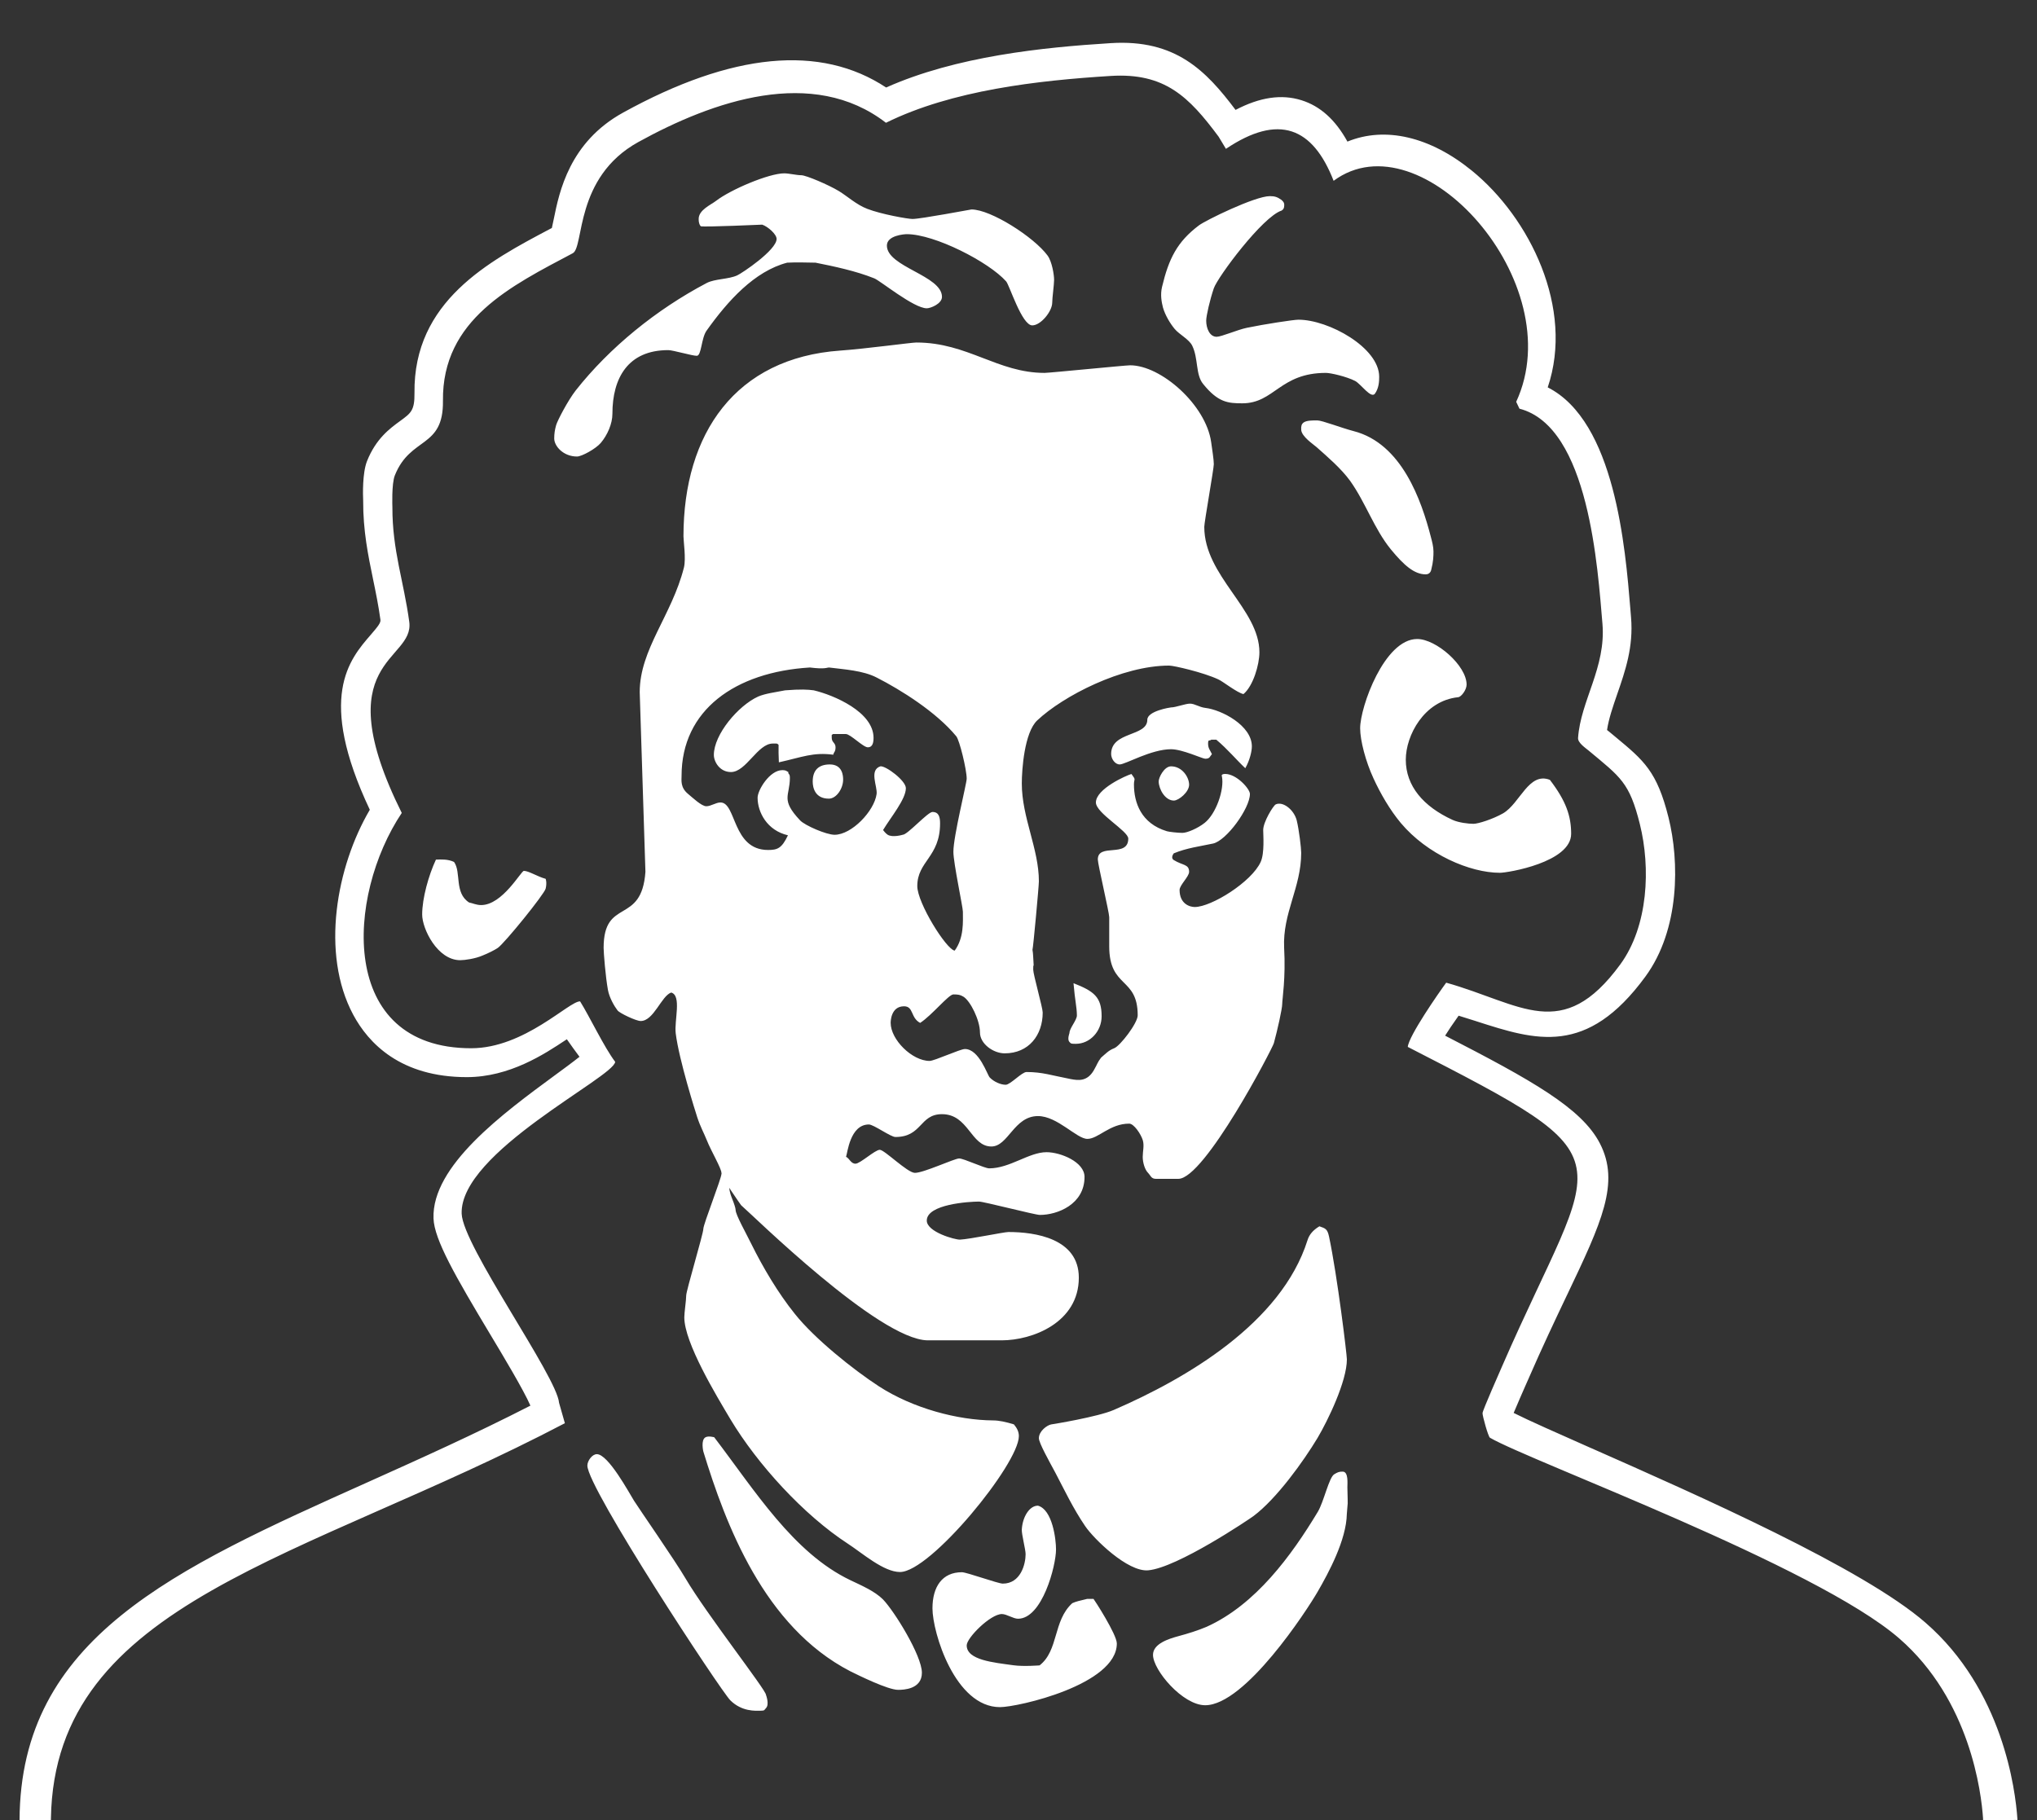 <?xml version="1.0" encoding="utf-8"?>
<!-- Generator: Adobe Illustrator 16.0.0, SVG Export Plug-In . SVG Version: 6.00 Build 0)  -->
<!DOCTYPE svg PUBLIC "-//W3C//DTD SVG 1.1//EN" "http://www.w3.org/Graphics/SVG/1.1/DTD/svg11.dtd">
<svg version="1.1" id="Ebene_1" xmlns="http://www.w3.org/2000/svg" xmlns:xlink="http://www.w3.org/1999/xlink" x="0px" y="0px"
	 width="396.449px" height="354.33px" viewBox="0 0 396.449 354.33" enable-background="new 0 0 396.449 354.33"
	 xml:space="preserve">
<rect x="0" y="0" width="396.449" height="354.33" fill="#333333" stroke="none"/>
<path fill="#FFFFFF" d="M3.805,354.32c0.13-35.479,29.942-48.845,67.687-65.772c10.314-4.633,20.911-9.388,31.738-14.936
	c-1.282-2.979-5.392-9.828-7.758-13.766c-6.814-11.363-10.962-18.551-11.101-22.679c-0.358-10.236,13.502-20.426,23.623-27.864
	c1.589-1.161,3.446-2.526,4.792-3.597c-0.802-1.076-1.64-2.228-2.462-3.41c-0.097,0.065-0.195,0.132-0.289,0.187
	c-4.058,2.687-10.847,7.183-19.182,7.183c-12.902,0-19.146-6.606-22.114-12.156c-6.387-11.945-3.245-28.862,3.234-39.887
	c-10.336-21.928-3.998-29.238,0.216-34.096c1.453-1.678,1.927-2.329,1.852-2.883c-0.375-2.758-0.911-5.357-1.43-7.868
	c-0.963-4.66-1.957-9.464-1.931-15.327c-0.055-1.154-0.162-5.4,0.751-7.696c1.747-4.387,4.458-6.358,6.436-7.8
	c2.124-1.544,2.839-2.064,2.8-5.437c-0.226-17.877,14.497-25.665,26.326-31.922l0.411-0.214c0.134-0.556,0.292-1.339,0.382-1.79
	c1.058-5.207,3.022-14.896,13.457-20.656c21.211-11.702,38.434-13.347,51.217-4.899c13.643-6.086,30.485-7.815,43.735-8.638
	c12.596-0.788,18.525,5.358,24.273,12.998c4.753-2.486,8.96-3.099,12.832-1.881c3.651,1.146,6.593,3.786,8.941,8.049
	c7.334-2.994,16.039-0.994,24.212,5.652c11.277,9.168,19.966,26.792,14.771,42.19c13.094,6.629,15.103,31.176,16.091,43.245
	l0.123,1.524c0.491,5.767-1.126,10.432-2.693,14.946c-0.845,2.455-1.644,4.754-1.978,6.981c0.036,0.029,0.075,0.059,0.116,0.09
	c0.147,0.115,0.297,0.228,0.412,0.33l1.115,0.926c5.553,4.605,8.082,6.708,10.326,15.695c2.128,8.533,2.232,21.761-4.506,30.956
	c-11.426,15.601-21.353,12.405-32.842,8.713l-0.163-0.056c-1.091-0.351-2.201-0.699-3.345-1.048c-1.215,1.7-2.047,2.964-2.628,3.888
	c16.813,8.658,26.563,14.077,30.117,20.961c3.99,7.713,0.303,15.461-6.391,29.532l-0.051,0.098
	c-2.235,4.703-4.778,10.044-7.563,16.456l-0.484,1.093c-0.467,1.057-1.505,3.427-2.287,5.297c2.875,1.449,8.349,3.87,14.992,6.813
	l0.129,0.051c21.028,9.296,52.802,23.332,65.015,33.949c15.094,13.11,17.52,32.567,17.904,38.22l0.009,0.191l-6.688,0.074
	l-0.009-0.392c-0.333-4.953-2.488-23.007-16.33-35.028c-16.241-14.106-71.579-34.382-79.636-39.049
	c-0.34-0.203-1.463-4.252-1.445-4.788c0.016-0.549,3.389-8.14,3.851-9.222c18.614-42.739,26.012-39.279-18.4-62.067
	c0.194-2.143,6.014-10.515,7.478-12.501c14.63,4.111,22.581,11.878,33.879-3.553c5.462-7.476,5.926-18.833,3.812-27.303
	c-2.032-8.134-3.715-9.11-10.005-14.353c-0.592-0.494-2.09-1.492-2.024-2.425c0.495-7.261,5.462-13.725,4.747-22.23
	c-0.912-10.549-2.553-38.355-16.156-41.867l-0.631-1.336c10.723-23.158-18.492-55.663-35.534-43.017
	c-4.06-10.428-10.684-13.118-20.958-6.224l-1.423-2.366c-5.787-7.782-10.477-12.48-21.012-11.823
	c-14.179,0.886-30.866,2.763-43.732,9.117c-14.266-11.026-33.672-4.266-48.206,3.755c-12.453,6.878-10.491,20.441-12.75,21.639
	C99.576,55.612,86.011,62.16,86.21,78.037c0.113,9.33-6.327,6.873-9.367,14.506c-0.66,1.648-0.473,6.18-0.473,6.18
	c-0.027,8.415,2.22,14.42,3.284,22.329c1.037,7.754-16.348,7.267-1.462,37.189c-10.796,16.159-12.494,45.802,13.513,45.802
	c10.367,0,19.094-9.235,21.198-9.121c1.861,2.975,4.702,8.969,6.828,11.766c-0.24,3.011-30.29,17.618-29.88,29.559
	c0.223,6.283,18.536,31.667,18.959,36.822l1.128,3.961C59.263,303.627,10.614,311.661,9.912,353.94l-0.009,0.388L3.805,354.32z
	 M116.161,283.056c2.226,0,6.308,7.581,7.234,9.063c0.738,1.199,8.051,11.74,9.995,15.076c4.108,6.982,15.708,21.783,15.687,22.708
	c0,0,0.724,1.89-0.012,2.599c-0.33,0.33-0.162,0.496-1.09,0.496c-0.922,0-3.564,0.213-5.827-2.017
	c-1.833-1.798-27.832-41.317-27.832-45.706C114.317,284.353,115.243,283.056,116.161,283.056z M137.303,279.772
	c0.573-0.325,1.701-0.008,1.701-0.008c7.927,10.4,15.389,22.503,26.488,27.818c2.133,1.017,4.726,2.122,6.344,3.735
	c2.214,2.272,7.587,10.961,7.587,14.285c0,3.236-3.604,3.33-4.625,3.33c-1.993,0-7.669-2.805-9.328-3.626
	c-16.79-8.688-24.235-28.56-28.588-42.782C136.885,282.525,136.352,280.304,137.303,279.772z M84.843,167.324
	c1.025-0.029,2.312-0.118,3.523,0.455c1.443,1.994,0.004,6.02,2.932,7.895c0.71,0.133,1.412,0.499,2.34,0.499
	c4.162,0,7.771-6.656,8.323-6.656c0.926,0,2.632,1.11,4.235,1.549c0,0,0.292,0.706,0,1.913c-0.265,1.082-7.996,10.636-9.332,11.548
	c-0.6,0.4-1.816,1.021-2.976,1.479c-1.375,0.598-3.396,0.897-4.319,0.897c-4.442,0-7.404-6.108-7.404-8.881
	C82.164,174.828,83.429,170.36,84.843,167.324z M202.013,293.082c2.84,0.796,3.514,6.572,3.514,8.516
	c0,3.198-2.689,13.492-7.398,13.492c-0.927,0-2.22-0.914-3.138-0.914c-2.223,0-6.848,4.621-6.848,6.1c0,2.87,5.262,3.337,9.08,3.868
	c1.967,0.282,5.108,0.024,5.108,0.024c3.732-2.921,2.594-8.673,6.358-12.104c0.731-0.333,1.455-0.493,2.886-0.832h1.252
	c0.137,0.13,4.535,6.918,4.535,8.674c0,8.043-19.278,12.391-22.741,12.391c-8.742,0-13.14-14.521-13.14-19.235
	c0-4.202,1.902-7.026,5.726-7.026c0.935,0,7.04,2.218,7.958,2.218c3.475,0,4.443-3.786,4.443-5.733c0-0.922-0.794-3.886-0.74-4.803
	C199.01,295.241,200.369,293.074,202.013,293.082z M261.344,286.454c1.12,0.041,0.887,2.313,0.887,3.06
	c0.103,4.483,0.103,2.127-0.105,5.167c-0.09,5.069-3.538,11.452-5.707,15.198c-2.089,3.604-14.088,22.048-21.858,22.048
	c-4.39,0-10.159-6.846-10.159-9.808c0-2.165,3.048-3.123,4.942-3.637c1.893-0.508,3.813-1.106,5.526-1.838
	c9.518-4.308,16.477-13.847,21.605-22.363c1.179-1.965,2.178-6.727,3.211-7.32C260.269,286.62,260.574,286.433,261.344,286.454z
	 M256.785,238.702c1.154,0.404,1.552,0.484,1.877,1.997c1.626,7.686,3.472,22.975,3.472,23.906c0,4.25-3.683,11.878-5.715,15.305
	c-2.731,4.532-7.934,11.803-12.46,15.196c-0.871,0.645-14.842,10.062-20.493,10.559c-3.999,0.354-10.566-6.112-12.248-8.575
	c-2.358-3.451-4.099-7.152-5.805-10.394c-1.213-2.262-3.222-5.824-3.222-6.745c0-1.386,1.605-2.535,2.375-2.68
	c0.375-0.049,9.072-1.471,12.177-2.812c14.095-6.104,32.629-16.903,37.726-33.043C254.794,240.356,255.508,239.472,256.785,238.702z
	 M214.403,197.816c0,2.963-2.31,5.364-4.992,5.364c-0.926,0-0.949,0.004-1.3-0.396c-0.423-0.502,0.032-1.686,0.032-1.686
	c-0.024-0.925,1.471-2.539,1.447-3.461c-0.019-1.686-0.367-2.759-0.659-6.256C212.908,192.937,214.403,194.07,214.403,197.816z
	 M227.912,149.168c2.122,0,3.471,2.033,3.52,3.518c0.051,1.464-2.039,3.145-2.965,3.145c-1.709,0-2.921-2.203-2.962-3.702
	C225.48,151.39,226.57,149.168,227.912,149.168z M231.601,136.965c0.928,0,1.79,0.689,2.991,0.831
	c3.146,0.366,9.05,3.417,9.05,7.487c0,0.925-0.39,2.679-1.277,4.251c-1.643-1.53-3.471-3.742-5.643-5.551h-0.99
	c-0.293,0.322-0.609-0.179-0.609,0.749c0,0.925,0.349,1.209,0.747,2.058c-0.43,0.481-0.373,0.899-1.31,0.899
	c-0.543,0-4.428-1.85-6.648-1.85c-3.876,0-8.884,2.959-9.99,2.959c-0.934,0-1.666-1.11-1.666-2.033c0-4.442,7.039-3.331,7.039-6.661
	c0-1.713,4.479-2.405,4.617-2.405C228.83,137.699,230.692,136.965,231.601,136.965z M275.82,124.384
	c3.691,0,9.616,5.173,9.616,8.879c0,1.014-1.039,2.399-1.642,2.449c-6.67,0.696-10.193,7.488-10.193,12.162
	c0,5.134,3.431,9.121,9.112,11.725c1.203,0.544,3.122,0.758,4.048,0.758c0.927,0,3.773-0.9,5.796-2.054
	c3.285-1.938,4.975-8.104,9.088-6.502c3.139,4.102,4.138,7.03,4.138,10.506c0,5.545-12.34,7.584-13.867,7.584
	c-5.828,0-14.15-3.583-19.279-9.687c-2.131-2.546-4-5.797-5.324-8.693c-1.521-3.274-2.595-7.385-2.595-9.745
	C264.717,137.604,269.431,124.384,275.82,124.384z M256.394,81.834c0.925,0,4.779,1.496,7.07,2.086
	c9.364,2.415,13.185,13.494,15.029,20.641c0.22,0.829,0.496,1.862,0.496,2.792c0,0.922-0.032,2.012-0.439,3.562
	c0,0-0.136,0.886-1.064,0.886c-2.219,0-4.219-1.73-6.804-4.878c-3.235-3.974-4.918-9.121-7.916-13.325
	c-1.756-2.405-4.341-4.619-6.512-6.549c-0.658-0.588-2.893-2.027-3.008-3.367c-0.058-0.752,0.105-1.153,0.408-1.395
	C254.247,81.809,255.476,81.834,256.394,81.834z M164.094,151.76c0,1.711-1.292,3.699-2.781,3.699c-2.678,0-3.141-2.125-3.141-3.328
	c0-2.222,1.162-3.332,3.328-3.332C164.005,148.798,164.094,151.063,164.094,151.76z M158.377,134.374
	c-1.162-0.156-2.52-0.24-5.576,0c-1.877,0.37-3.857,0.614-5.252,1.215c-3.877,1.757-8.616,7.382-8.616,11.361
	c0,1.295,1.113,3.33,3.328,3.33c2.968,0,5.186-5.547,8.142-5.547c0.932,0,0.8-0.057,1.126,0.253
	c-0.012,1.041-0.012,2.146,0.058,3.404c4.601-1.027,6.657-1.994,10.591-1.484c0.068-0.51,0.438-0.51,0.438-1.438
	c0-0.921-0.74-0.921-0.74-1.849c0-0.918-0.056-0.42,0.248-0.739h2.48c0.928,0.004,3.373,2.588,4.304,2.588
	c0.922,0,1.105-0.921,1.105-1.849C170.011,138.579,162.285,135.298,158.377,134.374z M249.923,184.498
	c0.327,5.911-0.373,9.995-0.373,10.917c0,0.932-0.927,5.085-1.626,7.639c-0.268,1.015-13.491,26.408-18.581,26.408h-4.39
	c-0.919,0-1.017-0.661-1.529-1.177c-0.601-0.601-1.024-1.975-1.024-3.089c0-1.109,0.334-2.205,0.008-3.274
	c-0.36-1.159-1.714-3.204-2.642-3.204c-3.787,0-6.015,2.969-8.136,2.969c-2.087,0-5.827-4.441-9.614-4.441
	c-4.677,0-5.786,5.92-9.071,5.92c-4.015,0-4.438-6.291-9.616-6.291c-4.389,0-3.835,4.443-9.06,4.443
	c-0.926,0-4.238-2.436-5.161-2.436c-3.698,0-4.17,5.638-4.45,6.295c0.649,0.271,0.918,1.338,1.836,1.338
	c0.927,0,3.8-2.704,4.732-2.704c0.918,0,5.339,4.443,6.808,4.488c1.657,0.049,7.717-2.802,8.639-2.802
	c0.932,0,4.918,1.925,5.85,1.925c4.019,0,7.73-3.146,11.156-3.146c2.726,0,7.397,1.895,7.397,4.813c0,5.315-5.233,7.399-8.69,7.399
	c-0.936,0-10.919-2.598-11.839-2.598c-1.942,0-10.172,0.512-10.172,3.697c0,2.226,5.501,3.748,6.465,3.708
	c2.001-0.101,8.52-1.48,9.438-1.48c5.172,0,13.687,1.243,13.687,8.88c0,8.738-9.013,12.205-15.029,12.205h-14.422
	c-9.531-0.172-34.111-24.459-36.272-26.297c0,0-3.826-5.336-3.826-6.258s-1.976-4.191-2.857-6.406
	c-0.553-1.385-1.248-2.604-1.857-4.462c-0.337-1.044-3.547-11.151-4.189-16.323c-0.313-2.502,1.198-7.368-0.883-7.957
	c-1.921,0.672-3.393,5.544-5.934,5.544c-0.927,0-4.129-1.55-4.499-2.051c-0.646-0.838-1.609-2.489-1.882-4.018
	c-0.462-2.535-0.837-7.247-0.837-8.162c0-9.901,7.397-4.32,8.137-14.811l-1.111-34.96c0-8.369,6.247-14.936,8.608-24.277
	c0.419-1.758-0.093-5.134-0.093-6.061c0-20.07,10.166-34.726,30.51-36.161c4.755-0.329,13.879-1.571,14.81-1.571
	c9.994,0,15.81,5.915,24.966,5.915c0.919,0,15.722-1.479,16.65-1.479c6.013,0,14.751,7.698,15.768,14.963
	c0.187,1.426,0.513,3.351,0.513,4.276c0,0.926-1.854,11.288-1.854,12.206c0,9.579,10.729,16.008,10.729,24.421
	c0,2.406-1.22,6.57-3.105,8.133c-1.283-0.277-4.047-2.51-4.924-2.875c-2.873-1.343-8.613-2.673-9.544-2.673
	c-9.152,0-20.637,5.918-25.68,10.681c-2.485,2.357-2.991,9.533-2.991,12.262c0,6.612,3.324,12.716,3.324,19.053
	c0,0.924-1.111,13.009-1.247,13.33c0.144,0.69,0.144,1.821,0.23,2.966c-0.088,0.402-0.084-0.016-0.084,0.909
	c0,0.923,1.845,7.397,1.845,8.32c0,4.44-2.732,7.957-7.397,7.957c-2.215,0-4.813-1.854-4.813-4.068c0-2.362-1.853-6.133-3.231-6.968
	c-0.609-0.364-1.019-0.434-1.942-0.434c-0.931,0-4.153,4.041-6.466,5.544c-1.899-0.991-1.24-3.233-3.137-3.233
	c-2.592,0-2.605,3.006-2.605,3.233c0,3.246,4.165,7.401,7.583,7.401c0.923,0,5.946-2.318,6.865-2.318
	c2.779,0,4.365,5.065,4.828,5.532c0.829,0.873,2.175,1.427,3.105,1.427c0.918,0,3.14-2.48,4.062-2.48
	c3.098,0,4.819,0.647,8.583,1.369c1.535,0.294,3.218,0.485,4.496-1.677c0.786-1.361,0.675-1.488,1.429-2.489
	c0.928-0.787,1.456-1.417,2.562-1.836c1.162-0.464,4.567-4.88,4.567-6.401c0-7.539-5.543-5.187-5.543-13.457v-5.648
	c0-0.918-2.22-10.305-2.22-11.233c0-3.286,5.928-0.236,5.928-4.07c0-1.479-6.301-4.95-6.301-7.027c0-2.641,5.918-5.267,6.919-5.543
	c0.958,1.268,0.487,0.826,0.487,2.028c0,3.515,1.365,7.594,6.419,9.116c0.416,0.121,2.089,0.317,3.018,0.317
	c0.926,0,2.99-0.885,4.332-1.952c2.209-1.751,3.853-6.473,3.356-9.025c0,0-0.292-0.494,0.635-0.494c2.219,0,4.812,2.913,4.812,3.89
	c0,2.817-4.586,9.104-7.179,9.658c-2.583,0.553-5.137,0.862-7.648,1.909c-0.683,0.944,0,1.299,0,1.299
	c1.738,1.081,2.991,0.775,2.991,2.3c0,0.922-1.854,2.589-1.854,3.514c0,2.729,1.983,3.33,2.95,3.33
	c3.243,0,11.08-4.888,12.833-8.775c0.783-1.713,0.49-5.282,0.49-6.208c0-1.575,1.951-4.733,2.422-4.979
	c1.343-0.674,3.536,0.952,4.098,3.08c0.455,1.85,0.876,5.412,0.876,6.34C253.248,172.757,249.598,177.735,249.923,184.498z
	 M172.744,162.474c0.975,0.622,2.957,0.012,2.957,0.012c0.923,0.004,4.854-4.434,5.78-4.434c1.256,0,1.478,1.016,1.478,2.222
	c0,6.564-4.433,7.348-4.433,12.204c0,3.286,5.658,12.352,7.28,12.563c1.839-2.513,1.595-5.669,1.595-7.572
	c0-0.921-1.844-9.464-1.849-11.648c-0.009-3.036,2.589-13.32,2.589-14.249c0-1.752-1.382-7.468-2.028-8.254
	c-3.934-4.763-10.843-9.061-15.469-11.42c-2.669-1.391-6.344-1.591-9.314-1.968c-0.382,0-0.727,0.376-3.708,0
	c-14.537,0.884-24.974,8.279-24.974,21.091c0,0.877-0.26,2.268,1.265,3.518c0.842,0.691,2.622,2.4,3.544,2.4
	c0.922,0,1.849-0.735,2.771-0.735c3.105,0,2.268,9.248,9.252,9.248c1.802,0,2.664-0.288,3.872-2.859
	c-4.064-0.933-5.906-4.496-5.906-7.315c0-1.483,2.358-5.367,4.813-5.367c0.922,0,0.922,0.37,1.157,0.317
	c-0.051,0.606,0.313,0.24,0.313,1.164c0,3.607-1.886,4.192,2,8.31c0.923,0.971,5.081,2.79,6.702,2.79
	c3.324,0,7.718-4.601,8.177-7.932c0.191-1.481-1.511-4.657,0.739-5.393c1.045-0.134,4.956,2.775,4.956,4.257
	c0,2.132-2.891,5.592-4.438,8.146C171.865,161.568,172.333,162.207,172.744,162.474z M247.143,38.179
	c0.927,0,1.465,0.152,2.293,0.759c0.43,0.403,0.536,0.612,0.504,1.082c-0.018,0.425-0.105,0.723-0.504,0.966
	c-3.715,1.189-12.461,12.946-13.202,15.139c-0.755,2.223-1.479,5.362-1.479,6.292c0,1.523,0.691,3.139,2.032,3.139
	c0.926,0,4.081-1.38,5.876-1.747c3.343-0.697,9.111-1.579,10.031-1.579c5.926,0,15.728,5.458,15.728,11.097
	c0,0.925-0.049,2.195-0.821,3.296c-0.771,1.059-2.738-1.901-3.876-2.477c-1.667-0.849-4.74-1.561-5.665-1.561
	c-8.975,0-10.03,5.922-16.283,5.922c-2.771,0-4.723-0.163-7.623-3.77c-1.487-1.8-0.912-4.982-2.114-7.435
	c-0.591-1.248-2.521-2.183-3.438-3.292c-0.876-1.061-1.835-2.659-2.258-4.135c-0.276-1.067-0.548-2.505-0.181-4.042
	c1.309-5.478,2.937-8.771,7.17-11.958C234.577,42.923,244.234,38.179,247.143,38.179z M152.63,33.741
	c0.917,0,2.402,0.368,3.324,0.368c0.928,0,5.32,1.877,7.312,3.083c1.662,1.014,3.438,2.668,5.515,3.455
	c2.73,1.062,7.893,1.975,8.819,1.975c1.617,0,11.331-1.851,11.47-1.851c3.788,0,12.172,5.397,14.799,8.953
	c0.896,1.206,1.285,3.813,1.285,4.739c0,0.926-0.365,3.513-0.365,4.438c0,1.707-2.227,4.435-3.884,4.435
	c-2.036,0-4.443-7.872-5.092-8.57c-3.378-3.791-13.912-9.185-19.326-9.185c-0.459,0-3.876,0.23-3.876,2.217
	c0,4.166,10.721,5.829,10.721,9.99c0,1.343-2.22,2.222-2.954,2.222c-2.544,0-9.048-5.376-10.247-5.839
	c-3.608-1.438-7.738-2.307-11.408-3.041c-4.474-0.108-5.173,0-5.519,0c-6.36,1.66-11.567,7.437-15.692,13.241
	c-1.04,1.465-0.975,4.887-1.901,4.887c-0.928,0-4.625-1.106-5.555-1.106c-7.856,0-10.865,5.458-10.865,12.387
	c0,1.946-0.969,4.146-2.259,5.673c-0.976,1.154-3.71,2.651-4.629,2.651c-2.682,0-4.437-2.036-4.437-3.509
	c0-0.926,0.109-1.665,0.37-2.589c0.248-0.889,2.304-4.832,3.828-6.781c6.567-8.32,15.643-15.721,25.495-20.904
	c1.618-0.829,4.219-0.695,5.927-1.48c0.929-0.417,7.661-4.92,7.661-7.093c0-0.925-1.715-2.417-2.805-2.778
	c0,0-10.985,0.491-11.939,0.321c-0.162-0.152-0.423-0.504-0.423-1.428c0-1.759,2.348-2.729,3.381-3.525
	C142.226,36.886,149.661,33.741,152.63,33.741z M141.936,231.216c0.041,0.135-0.042,0.616,0.557,2.119
	c0.379,0.946,0.675,1.83,0.675,2.184c0,0.929,2.021,4.498,3.036,6.574c2.265,4.585,5.25,9.637,8.495,13.658
	c3.779,4.765,11.323,10.829,16.37,14.108c6.653,4.298,15.343,6.584,22.231,6.627c1.114,0,2.459,0.291,4.032,0.772
	c0.556,0.688,0.963,1.361,0.963,2.284c0,5.409-17.205,26.453-23.129,26.453c-3.187,0-7.312-3.657-10.108-5.479
	c-8.689-5.646-17.65-15.521-22.873-24.21c-2.78-4.671-9.003-14.945-9.003-19.886c0-0.929,0.37-3.332,0.37-4.261
	c0-0.922,3.333-12.018,3.333-12.945c0-0.93,3.532-9.817,3.532-10.751L141.936,231.216z"/>
</svg>
